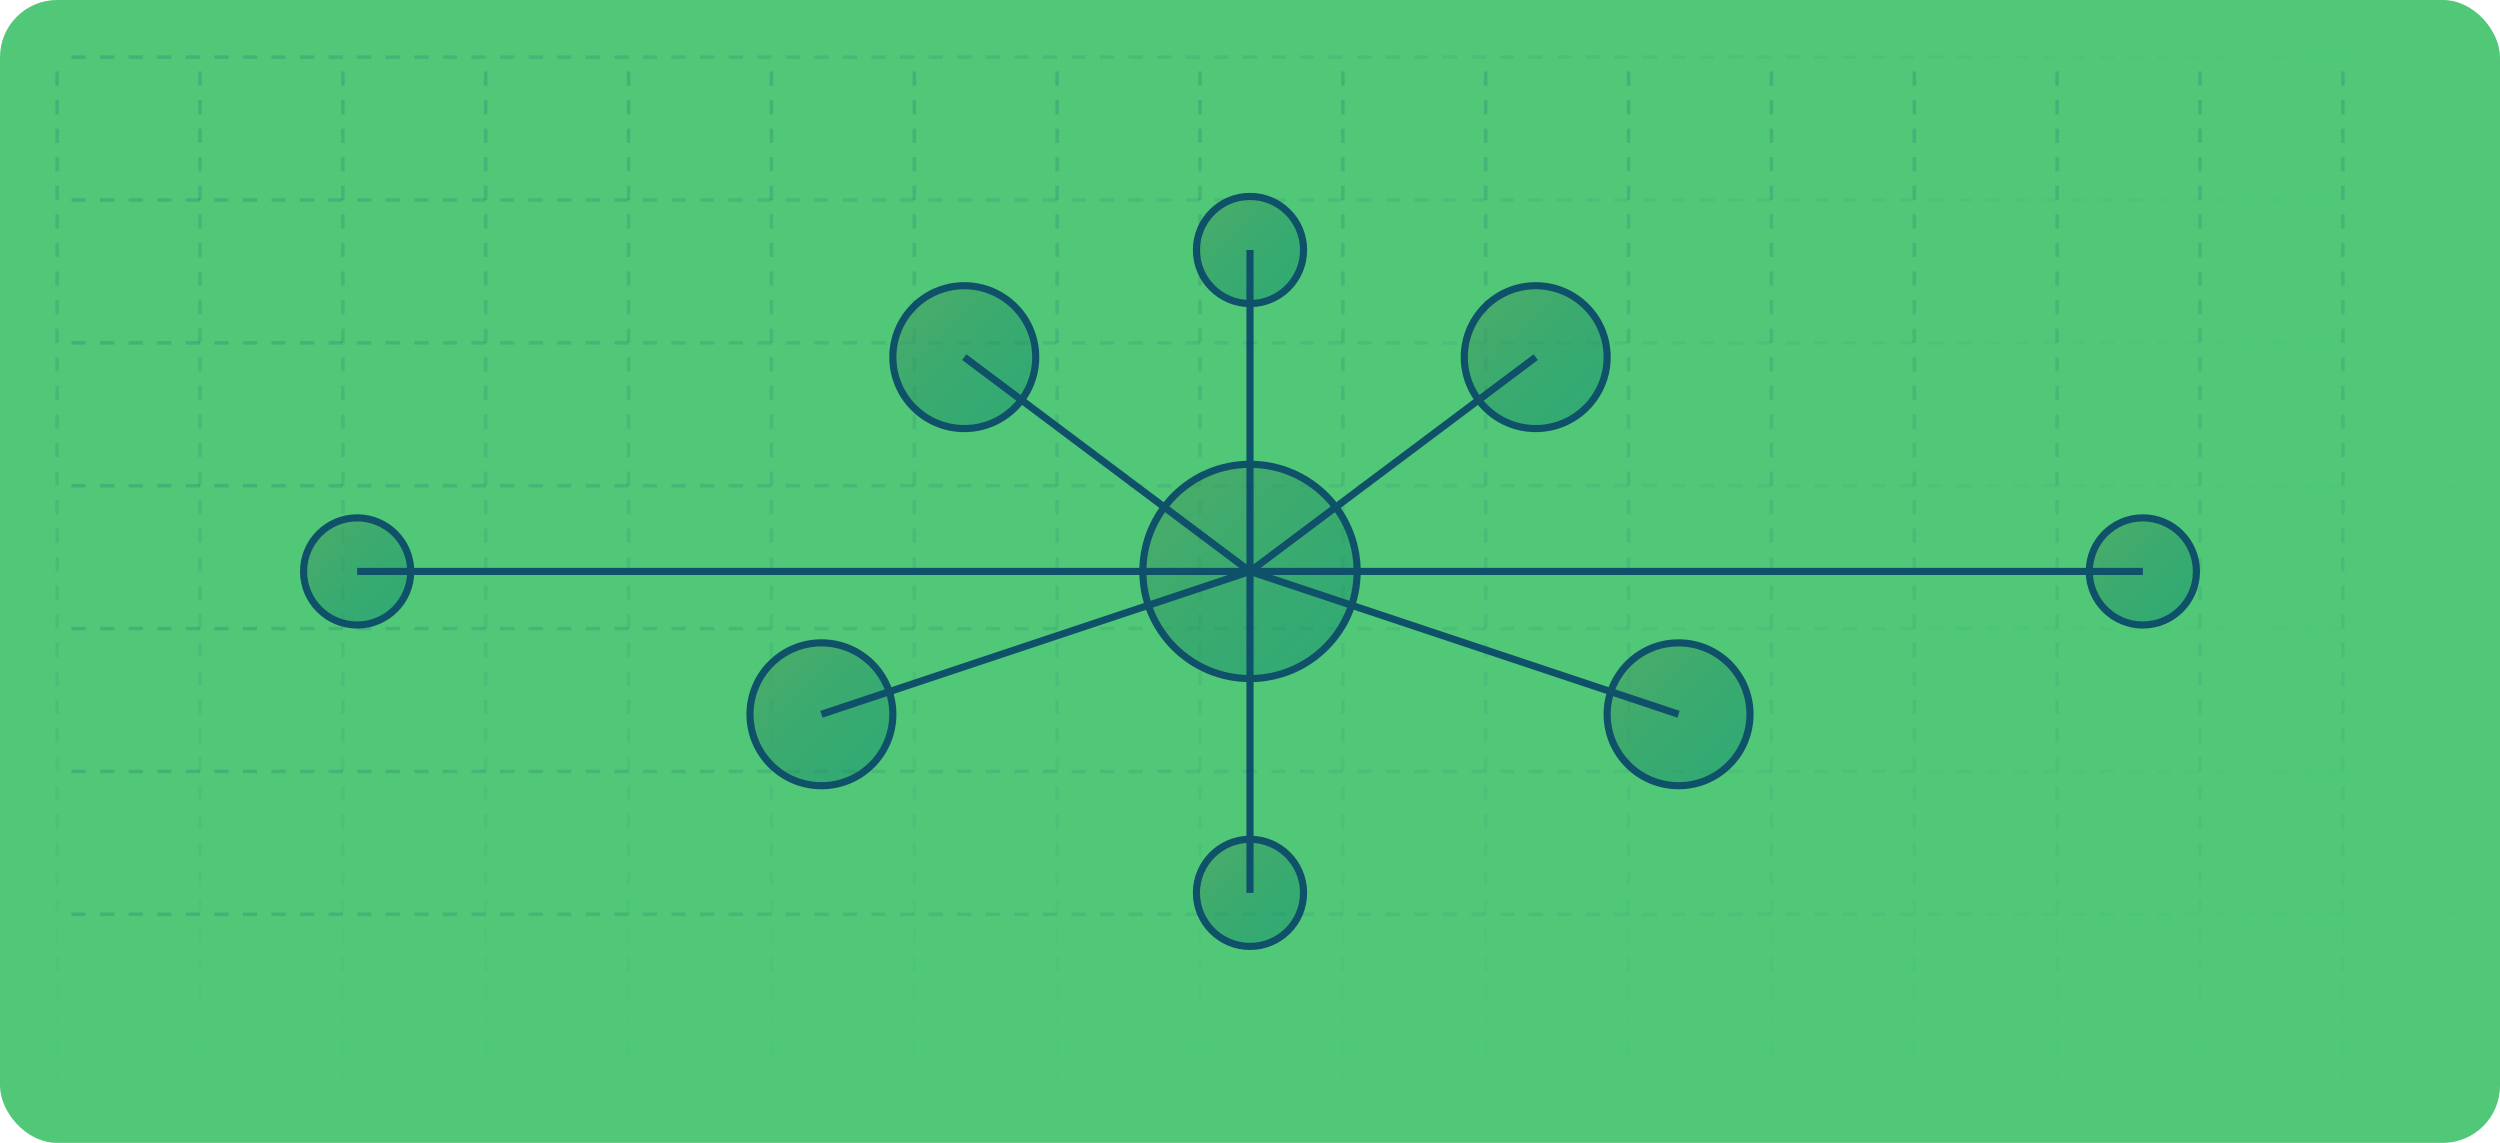 <svg width="700" height="320" viewBox="0 0 700 320" fill="none" xmlns="http://www.w3.org/2000/svg">
  <defs>
    <!-- Define solid emerald background color -->
    <linearGradient id="solid_background" x1="0" y1="0" x2="700" y2="320" gradientUnits="userSpaceOnUse">
      <stop stop-color="#50C878"/> <!-- Emerald color -->
      <stop offset="1" stop-color="#50C878"/> <!-- Emerald color -->
    </linearGradient>

    <!-- Define grid line styles -->
    <linearGradient id="grid_line_vertical" x1="0" y1="0" x2="0" y2="320" gradientUnits="userSpaceOnUse">
      <stop stop-color="#003366" stop-opacity="0.4"/>
      <stop offset="1" stop-color="#003366" stop-opacity="0"/>
    </linearGradient>
    <linearGradient id="grid_line_horizontal" x1="0" y1="0" x2="700" y2="0" gradientUnits="userSpaceOnUse">
      <stop stop-color="#003366" stop-opacity="0.4"/>
      <stop offset="1" stop-color="#003366" stop-opacity="0"/>
    </linearGradient>

    <!-- Define gradient for community nodes -->
    <linearGradient id="node_gradient" x1="0" y1="0" x2="1" y2="1" gradientUnits="objectBoundingBox">
      <stop offset="0%" stop-color="#4D9F5F" stop-opacity="0.8"/>
      <stop offset="100%" stop-color="#007F6F" stop-opacity="0.5"/>
    </linearGradient>
  </defs>

  <!-- Background Rectangle -->
  <rect width="700" height="320" rx="16" fill="url(#solid_background)"/> <!-- Emerald background -->

  <!-- Grid Lines -->
  <g stroke="#003366" stroke-width="1" stroke-opacity="0.4">
    <!-- Vertical lines -->
    <line x1="16" y1="20" x2="16" y2="320" stroke="url(#grid_line_vertical)" stroke-dasharray="4 4"/>
    <line x1="56" y1="20" x2="56" y2="320" stroke="url(#grid_line_vertical)" stroke-dasharray="4 4"/>
    <line x1="96" y1="20" x2="96" y2="320" stroke="url(#grid_line_vertical)" stroke-dasharray="4 4"/>
    <line x1="136" y1="20" x2="136" y2="320" stroke="url(#grid_line_vertical)" stroke-dasharray="4 4"/>
    <line x1="176" y1="20" x2="176" y2="320" stroke="url(#grid_line_vertical)" stroke-dasharray="4 4"/>
    <line x1="216" y1="20" x2="216" y2="320" stroke="url(#grid_line_vertical)" stroke-dasharray="4 4"/>
    <line x1="256" y1="20" x2="256" y2="320" stroke="url(#grid_line_vertical)" stroke-dasharray="4 4"/>
    <line x1="296" y1="20" x2="296" y2="320" stroke="url(#grid_line_vertical)" stroke-dasharray="4 4"/>
    <line x1="336" y1="20" x2="336" y2="320" stroke="url(#grid_line_vertical)" stroke-dasharray="4 4"/>
    <line x1="376" y1="20" x2="376" y2="320" stroke="url(#grid_line_vertical)" stroke-dasharray="4 4"/>
    <line x1="416" y1="20" x2="416" y2="320" stroke="url(#grid_line_vertical)" stroke-dasharray="4 4"/>
    <line x1="456" y1="20" x2="456" y2="320" stroke="url(#grid_line_vertical)" stroke-dasharray="4 4"/>
    <line x1="496" y1="20" x2="496" y2="320" stroke="url(#grid_line_vertical)" stroke-dasharray="4 4"/>
    <line x1="536" y1="20" x2="536" y2="320" stroke="url(#grid_line_vertical)" stroke-dasharray="4 4"/>
    <line x1="576" y1="20" x2="576" y2="320" stroke="url(#grid_line_vertical)" stroke-dasharray="4 4"/>
    <line x1="616" y1="20" x2="616" y2="320" stroke="url(#grid_line_vertical)" stroke-dasharray="4 4"/>
    <line x1="656" y1="20" x2="656" y2="320" stroke="url(#grid_line_vertical)" stroke-dasharray="4 4"/>
    
    <!-- Horizontal lines -->
    <line x1="20" y1="16" x2="700" y2="16" stroke="url(#grid_line_horizontal)" stroke-dasharray="4 4"/>
    <line x1="20" y1="56" x2="700" y2="56" stroke="url(#grid_line_horizontal)" stroke-dasharray="4 4"/>
    <line x1="20" y1="96" x2="700" y2="96" stroke="url(#grid_line_horizontal)" stroke-dasharray="4 4"/>
    <line x1="20" y1="136" x2="700" y2="136" stroke="url(#grid_line_horizontal)" stroke-dasharray="4 4"/>
    <line x1="20" y1="176" x2="700" y2="176" stroke="url(#grid_line_horizontal)" stroke-dasharray="4 4"/>
    <line x1="20" y1="216" x2="700" y2="216" stroke="url(#grid_line_horizontal)" stroke-dasharray="4 4"/>
    <line x1="20" y1="256" x2="700" y2="256" stroke="url(#grid_line_horizontal)" stroke-dasharray="4 4"/>
  </g>

  <!-- Community Figure -->
  <g stroke="#003366" stroke-width="2" fill="url(#node_gradient)" opacity="0.8">
    <!-- Central Node -->
    <circle cx="350" cy="160" r="30" />
    
    <!-- Surrounding Nodes -->
    <circle cx="270" cy="100" r="20" />
    <circle cx="430" cy="100" r="20" />
    <circle cx="230" cy="200" r="20" />
    <circle cx="470" cy="200" r="20" />
    
    <!-- Connections -->
    <line x1="350" y1="160" x2="270" y2="100" />
    <line x1="350" y1="160" x2="430" y2="100" />
    <line x1="350" y1="160" x2="230" y2="200" />
    <line x1="350" y1="160" x2="470" y2="200" />
    
    <!-- Additional Outer Nodes -->
    <circle cx="350" cy="70" r="15" />
    <circle cx="350" cy="250" r="15" />
    <circle cx="100" cy="160" r="15" />
    <circle cx="600" cy="160" r="15" />
    
    <!-- Outer Node Connections -->
    <line x1="350" y1="160" x2="350" y2="70" />
    <line x1="350" y1="160" x2="350" y2="250" />
    <line x1="350" y1="160" x2="100" y2="160" />
    <line x1="350" y1="160" x2="600" y2="160" />
  </g>
</svg>
